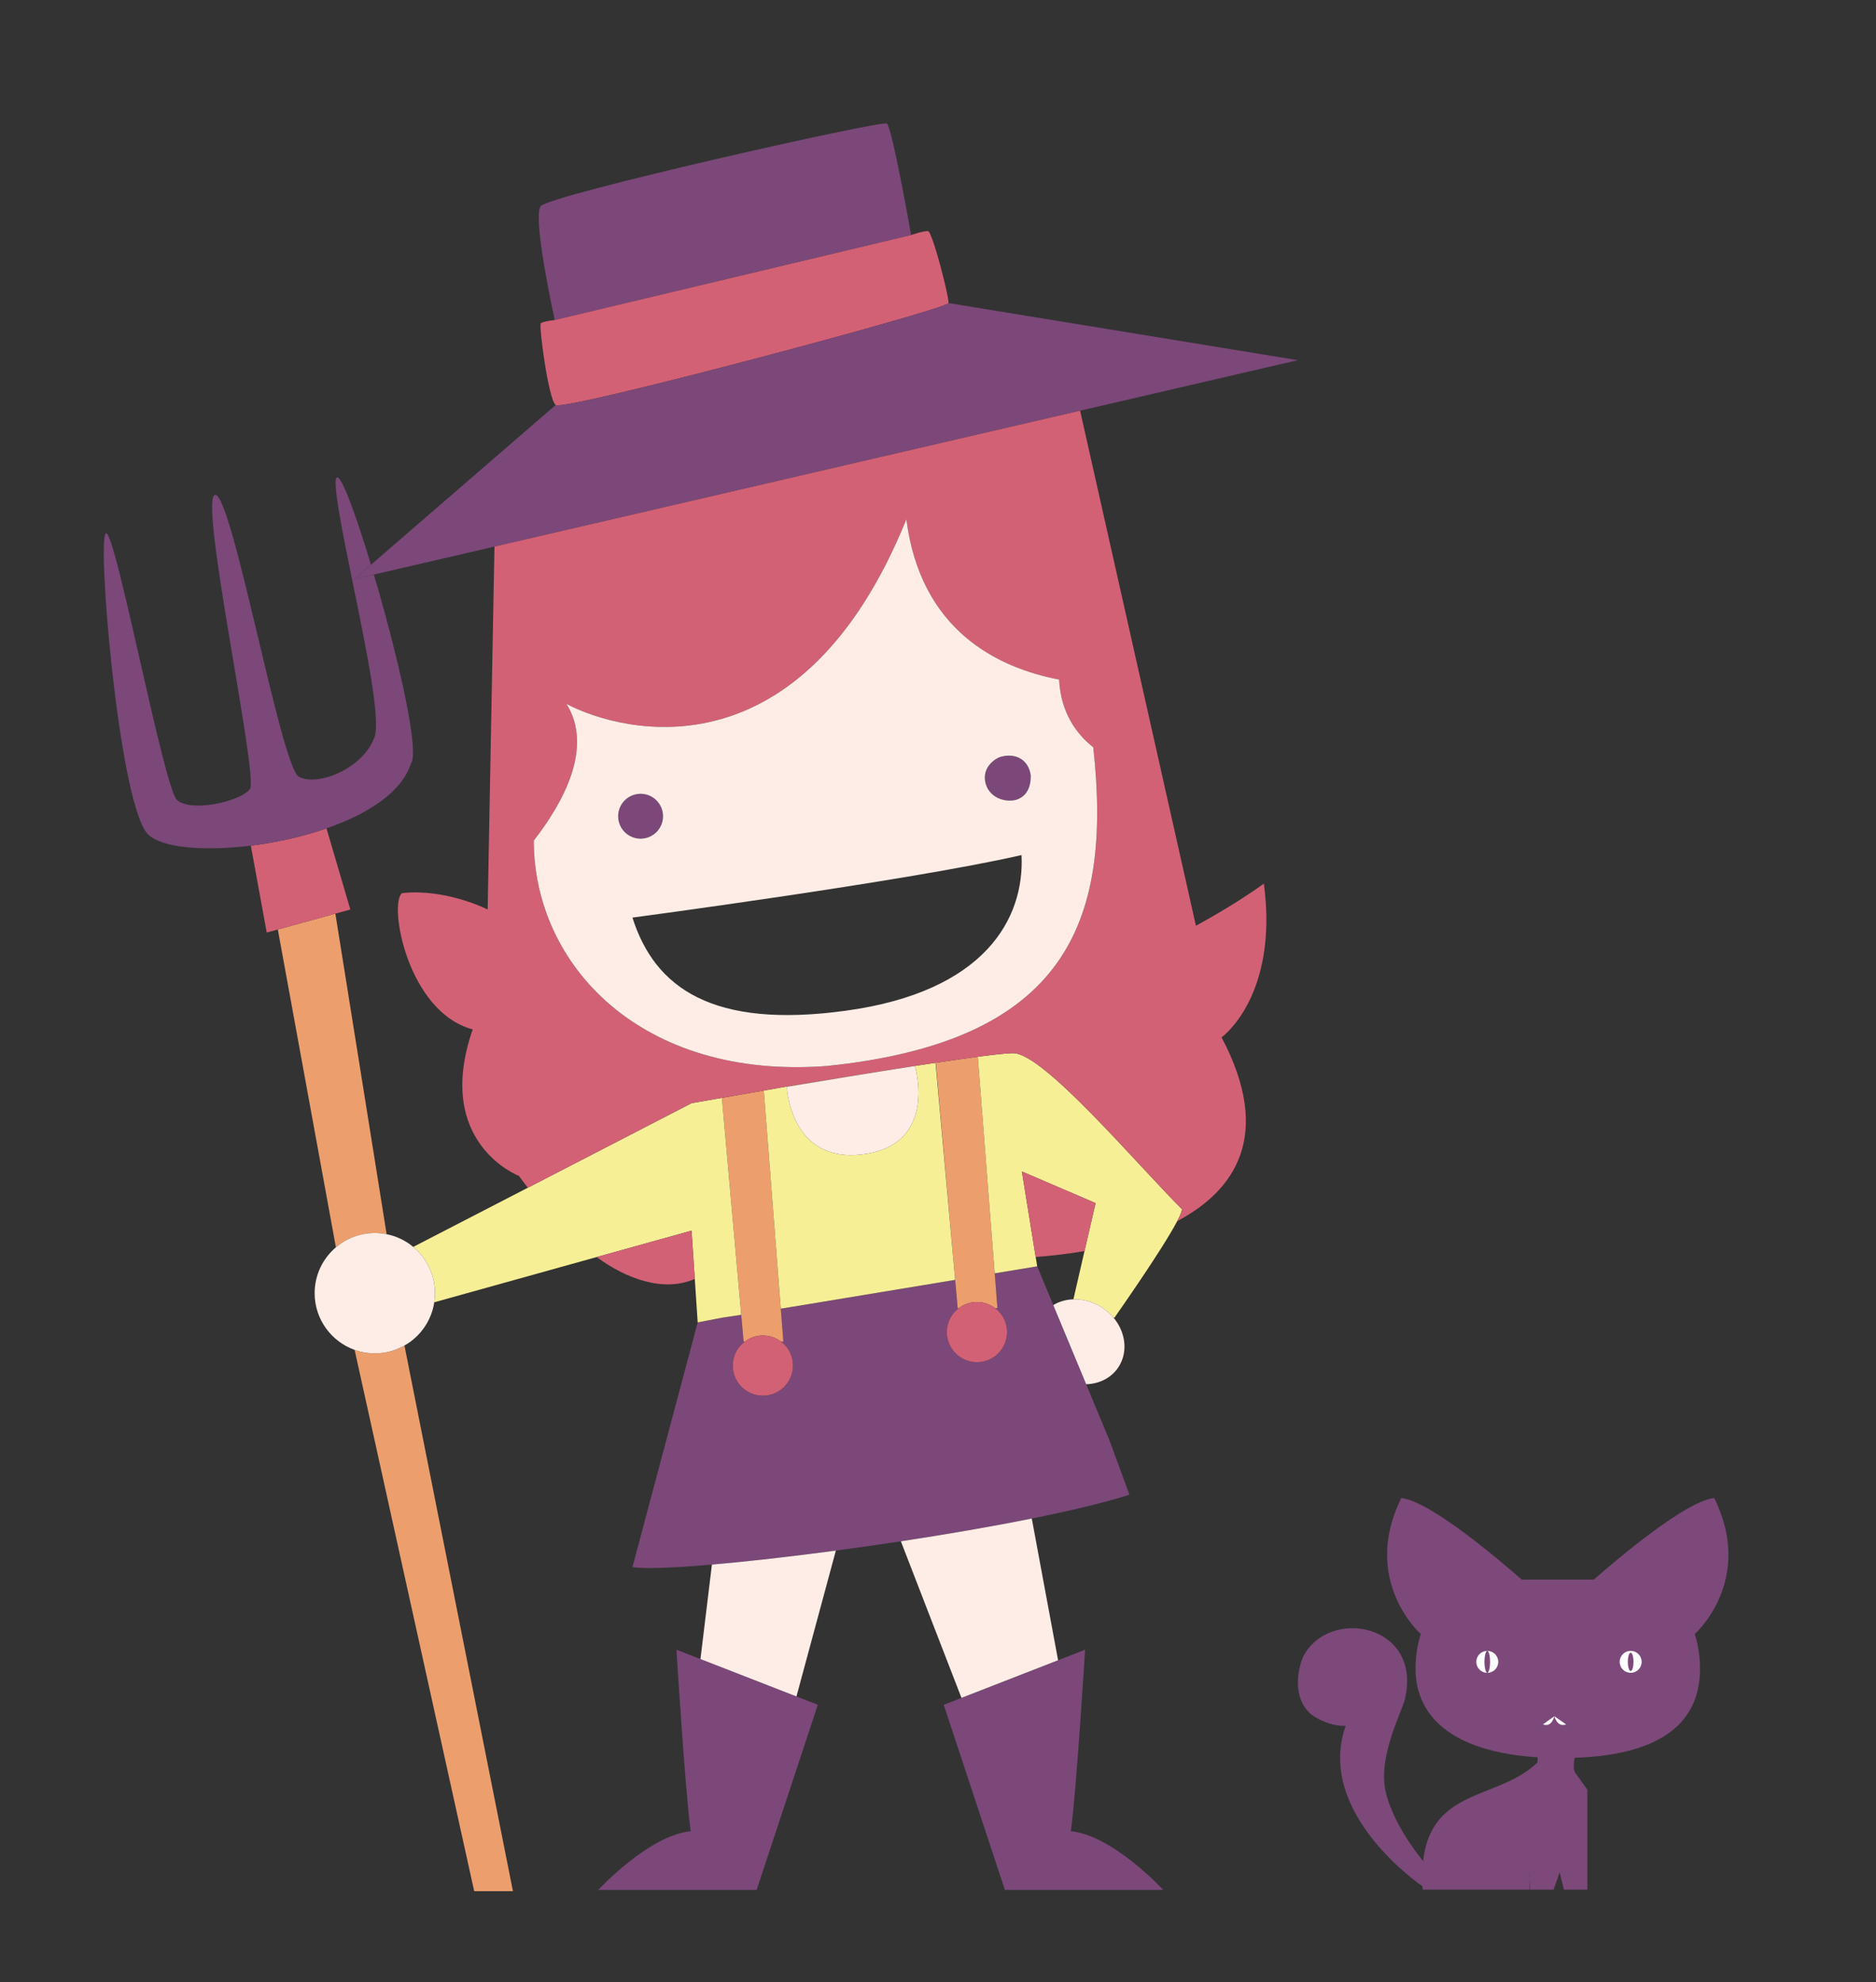 <?xml version="1.0" encoding="utf-8"?>
<!-- Generator: Adobe Illustrator 15.1.0, SVG Export Plug-In . SVG Version: 6.00 Build 0)  -->
<!DOCTYPE svg PUBLIC "-//W3C//DTD SVG 1.1//EN" "http://www.w3.org/Graphics/SVG/1.1/DTD/svg11.dtd">
<svg version="1.1" xmlns="http://www.w3.org/2000/svg" xmlns:xlink="http://www.w3.org/1999/xlink" x="0px" y="0px" width="460px"
	 height="486px" viewBox="0 0 460 486" enable-background="new 0 0 460 486" xml:space="preserve">
<rect x="0" y="0" width="460" height="486" fill="#333333" stroke="none"/>
<g id="Calque_1">
</g>
<g id="Calque_2" display="none">
	<path display="inline" fill="none" stroke="#E30613" stroke-miterlimit="10" d="M262.84-118.34l-87.39,20.83
		c0,0-5.58-25.18-3.43-27.92c2.15-2.74,83.59-21.12,84.87-20.26C258.17-144.83,262.84-118.34,262.84-118.34z"/>
	<path display="inline" fill="none" stroke="#E30613" stroke-miterlimit="10" d="M272-101.67c-0.17,1.5-94.49,26.66-96.33,25
		s-4.13-19.52-3.65-20.02s3.43-0.82,3.43-0.82l87.39-20.83c0,0,2.65-0.95,4.16-0.99C268.12-118.88,272.17-103.17,272-101.67z"/>
	<path display="inline" fill="none" stroke="#E30613" stroke-miterlimit="10" d="M357.67-87.67l-53.4,12.39l-143.6,33.32L132.8-35.5
		l-1.7,0.39l-3.8,0.88L126.33-34l0.85-0.73l3.21-2.79l1.33-1.15l43.95-38c1.84,1.66,96.16-23.5,96.33-25L357.67-87.67z"/>
	<path display="inline" fill="none" stroke="#E30613" stroke-miterlimit="10" d="M307.5,7.25c-0.06-0.19-0.11-0.39-0.17-0.58"/>
	<path display="inline" fill="none" stroke="#E30613" stroke-miterlimit="10" d="M307.5,7.25C312.15,10.93,317,12,317,12"/>
	<path display="inline" fill="none" stroke="#E30613" stroke-miterlimit="10" d="M170.31,30.11c-4.9,6.29-9.64,10.56-9.64,10.56"/>
	<path display="inline" fill="none" stroke="#E30613" stroke-miterlimit="10" d="M299.12-9.36c11.04,2.11,20.18,0.91,20.18,0.91"/>
	<path display="inline" fill="none" stroke="#E30613" stroke-miterlimit="10" d="M178.33-3.38c-1.59-0.83-2.83-1.63-3.66-2.29"/>
	<path display="inline" fill="none" stroke="#E30613" stroke-miterlimit="10" d="M268.82,84.61c-1.62,0.25-3.311,0.5-5.051,0.77
		c-10.029,1.56-21.539,3.46-31.409,5.12"/>
	<path display="inline" fill="none" stroke="#E30613" stroke-miterlimit="10" d="M349.33,40.67C342,46,332.67,51,332.67,51
		L319.3-8.45l-15.03-66.83l-143.6,33.32L159,47.02c0,0-10.17-5.19-21-4.02c-3.33,2.67,1.33,29.16,17.33,33.41
		c-9.66,27.92,11.34,35.92,11.34,35.92s0.78,1.12,2.17,2.91L209,94.5c0,0,2.22-0.39,5.92-1.03l1.51-0.26l10.28-1.8l5.29-0.93
		c9.97-1.66,21.55-3.55,31.65-5.1c1.779-0.27,3.51-0.53,5.17-0.78v0.01c0.02,0,0.04-0.01,0.06-0.01l0.061-0.01
		c3.819-0.58,7.31-1.08,10.25-1.47c4.359-0.58,7.529-0.91,8.81-0.87c7.5,0.25,30,27,41.25,38.25c-0.05,0.59-0.48,1.61-1.17,2.93
		c14.07-7.48,23.59-20.98,10.88-45.06C338.96,78.37,353,68.33,349.33,40.67z M242.224,85.379C196.5,88.859,170.31,60.5,170.31,30.11
		c7.18-9.23,14.7-22.78,8.02-33.49c14.45,7.53,57.81,17.76,83.34-45.29c3.48,27.22,22.26,36.4,37.45,39.31
		c0.41,8.2,4.32,13.4,8.38,16.61C312.25,50.5,300.5,79.379,242.224,85.379z"/>
	<path display="inline" fill="none" stroke="#E30613" stroke-miterlimit="10" d="M308.06,119l-2.71,11.76
		c-3.979,0.71-9.088,1.239-11.968,1.459L290,111.25L308.06,119z"/>
	<path display="inline" fill="none" stroke="#E30613" stroke-miterlimit="10" d="M329.25,120.5c-0.05,0.59-0.48,1.61-1.17,2.93
		c-0.01,0.01-0.01,0.01-0.01,0.01c-3.74,7.15-15.42,23.71-15.42,23.71L312.39,147c-0.739-0.86-1.609-1.65-2.62-2.32
		c-2.239-1.489-4.76-2.17-7.14-2.09l2.72-11.83l2.71-11.76L290,111.25l3.38,20.97l0.37,2.28l-10.42,1.72l-4.14-53.1
		c4.359-0.58,7.529-0.91,8.81-0.87C295.5,82.5,318,109.25,329.25,120.5z"/>
	<path display="inline" fill="none" stroke="#E30613" stroke-miterlimit="10" d="M185.73,132.23c7.25,5.33,15.61,8.8,23.27,5.44"/>
	<path display="inline" fill="none" stroke="#E30613" stroke-miterlimit="10" d="M168.84,115.24l-28.09,14.5
		c3.26,2.71,5.33,6.79,5.33,11.35c0,0.76-0.06,1.5-0.17,2.23l39.82-11.09l23.27-6.48l1.5,22.5"/>
	<line display="inline" fill="none" stroke="#E30613" stroke-miterlimit="10" x1="268.82" y1="84.61" x2="273.63" y2="137.82"/>
	<path display="inline" fill="none" stroke="#E30613" stroke-miterlimit="10" d="M232,90.48c-0.05,0-0.1,0.01-0.15,0.02"/>
	<path display="inline" fill="none" stroke="#E30613" stroke-miterlimit="10" d="M232.36,90.501c0,0,0.761,19.052,18.974,16.499
		s12.437-21.621,12.437-21.621"/>
	<path display="inline" fill="none" stroke="#E30613" stroke-miterlimit="10" d="M286.35,150.62c0,4.08-3.3,7.38-7.369,7.38
		c-4.08,0-7.381-3.3-7.381-7.38c0-2.41,1.15-4.54,2.94-5.87c1.24-0.94,2.77-1.5,4.44-1.5c1.67,0,3.21,0.56,4.439,1.5
		C285.2,146.09,286.35,148.22,286.35,150.62z"/>
	<path display="inline" fill="none" stroke="#E30613" stroke-miterlimit="10" d="M284,144.75h-0.58c-1.229-0.94-2.77-1.5-4.439-1.5
		c-1.671,0-3.2,0.56-4.44,1.5h-0.29l-0.5-5.63l-0.12-1.3l-4.75-53.22l0.061-0.01c3.819-0.58,7.31-1.08,10.25-1.47l4.14,53.1
		l0.12,1.5L284,144.75z"/>
	<path display="inline" fill="none" stroke="#E30613" stroke-miterlimit="10" d="M233.86,158.83c0,4.08-3.3,7.38-7.37,7.38
		c-4.08,0-7.38-3.3-7.38-7.38c0-2.41,1.15-4.54,2.94-5.87c1.24-0.95,2.77-1.5,4.44-1.5c1.67,0,3.21,0.55,4.44,1.5
		C232.71,154.29,233.86,156.42,233.86,158.83z"/>
	<path display="inline" fill="none" stroke="#E30613" stroke-miterlimit="10" d="M231.51,152.96h-0.58c-1.23-0.95-2.77-1.5-4.44-1.5
		c-1.67,0-3.2,0.55-4.44,1.5h-0.29l-0.5-5.63l-0.09-0.94l-0.03-0.359l-4.71-52.82l10.28-1.8l4.13,53.02l0.03,0.37l0.01,0.09
		l0.08,1.03L231.51,152.96z"/>
	<path display="inline" fill="none" stroke="#E30613" stroke-miterlimit="10" d="M298.87,231.08l-23.69,9.229l-14.859-38.39
		c11.14-1.689,22.25-3.6,32.1-5.58L298.87,231.08z"/>
	<path display="inline" fill="none" stroke="#E30613" stroke-miterlimit="10" d="M244.38,204.2l-9.66,35.76l-22.8-8.88l-0.74-0.29
		l2.81-23.16C222.61,206.89,233.19,205.69,244.38,204.2z"/>
	<path display="inline" fill="none" stroke="#E30613" stroke-miterlimit="10" d="M324.67,287.4h-38.84l-15-45.4l4.35-1.69
		l23.69-9.229l6.63-2.58c0,0-2.17,35.07-3.5,44.5C312.33,274,324.67,287.4,324.67,287.4z"/>
	<path display="inline" fill="none" stroke="#E30613" stroke-miterlimit="10" d="M239.96,242l-15,45.4h-38.84
		c0,0,12.34-13.4,22.67-14.4c-1.33-9.43-3.5-44.5-3.5-44.5l5.89,2.29l0.74,0.29l22.8,8.88l0.891,0.35L239.96,242z"/>
	<path display="inline" fill="none" stroke="#E30613" stroke-miterlimit="10" d="M316.37,190.5c-6.04,1.93-14.4,3.92-23.95,5.84
		c-9.85,1.98-20.96,3.891-32.1,5.58c-5.36,0.82-10.721,1.58-15.94,2.28c-11.189,1.49-21.77,2.689-30.39,3.43
		c-9.43,0.82-16.52,1.09-19.49,0.62l16-60l5.89-1.14l4.78-0.721l0.09,0.94l0.5,5.63h0.29c-1.79,1.33-2.94,3.46-2.94,5.87
		c0,4.08,3.3,7.38,7.38,7.38c4.07,0,7.37-3.3,7.37-7.38c0-2.41-1.15-4.54-2.93-5.87h0.58l-0.55-7.04l-0.08-1.03l42.75-7.069
		l0.12,1.3l0.5,5.63h0.29c-1.79,1.33-2.94,3.46-2.94,5.87c0,4.08,3.301,7.38,7.381,7.38c4.069,0,7.369-3.3,7.369-7.38
		c0-2.4-1.149-4.53-2.93-5.87H284l-0.55-7.03l-0.12-1.5l10.42-1.72l0.68,1.63l3.141,7.58l0.12,0.29l8.069,19.41l5.73,13.8
		L316.37,190.5z"/>
	<path display="inline" fill="none" stroke="#E30613" stroke-miterlimit="10" d="M233.86,158.83c0,4.08-3.3,7.38-7.37,7.38
		c-4.08,0-7.38-3.3-7.38-7.38c0-2.41,1.15-4.54,2.94-5.87c1.24-0.95,2.77-1.5,4.44-1.5c1.67,0,3.21,0.55,4.44,1.5
		C232.71,154.29,233.86,156.42,233.86,158.83z"/>
	<path display="inline" fill="none" stroke="#E30613" stroke-miterlimit="10" d="M146.08,141.09c0,0.76-0.06,1.5-0.17,2.23
		c-0.69,4.55-3.45,8.42-7.31,10.609c-2.15,1.21-4.63,1.91-7.27,1.91c-1.74,0-3.4-0.3-4.95-0.85c-5.71-2.04-9.8-7.49-9.8-13.9
		c0-4.5,2.02-8.54,5.21-11.24c2.57-2.19,5.9-3.51,9.54-3.51c0.99,0,1.96,0.1,2.9,0.29c2.45,0.48,4.68,1.58,6.52,3.11
		C144.01,132.45,146.08,136.53,146.08,141.09z"/>
	<path display="inline" fill="none" stroke="#E30613" stroke-miterlimit="10" d="M134.23,126.63c-0.94-0.19-1.91-0.29-2.9-0.29
		c-3.64,0-6.97,1.32-9.54,3.51l-14.24-77.93l14.11-3.89L134.23,126.63z"/>
	<path display="inline" fill="none" stroke="#E30613" stroke-miterlimit="10" d="M165.2,287.7h-9.5l-29.32-132.71
		c1.55,0.55,3.21,0.85,4.95,0.85c2.64,0,5.12-0.7,7.27-1.91L165.2,287.7z"/>
	<path display="inline" fill="none" stroke="#E30613" stroke-miterlimit="10" d="M125.33,47.02l-3.67,1.01l-14.11,3.89l-2.72,0.75
		l-3.9-21.31c4.85-0.59,9.91-1.61,14.73-3.01c1.29-0.38,2.57-0.78,3.82-1.22L125.33,47.02z"/>
	<g display="inline">
		<path fill="none" stroke="#E30613" stroke-miterlimit="10" d="M133.93-25.14l-2.32-8.17l0.03-0.01
			C132.42-30.65,133.19-27.9,133.93-25.14z"/>
		<path fill="none" stroke="#E30613" stroke-miterlimit="10" d="M140.18,11.24c-2.26,7.07-10.64,12.4-20.7,15.89
			c-1.25,0.44-2.53,0.84-3.82,1.22c-4.82,1.4-9.88,2.42-14.73,3.01c-1.33,0.17-2.65,0.3-3.94,0.4c-10.26,0.82-18.98-0.32-21.57-3.52
			c-6.99-8.62-12.34-73.07-9.98-73.47c2.35-0.4,14.11,62.13,17.35,65.34c3.24,3.21,15.8,0.42,17.93-2.66
			c2.13-3.09-12.73-71.76-8.54-72.09c4.19-0.32,16.1,66.56,20.5,69.08c4.4,2.51,15.76-1.83,18.59-9.72
			c1.46-4.06-1.8-20.48-4.9-35.62c-0.09-0.46-0.19-0.92-0.28-1.38c-2.68-13.09-5.32-26.1-4.04-26.65c1.11-0.47,4.65,9.14,8.34,21.41
			l-3.21,2.79L126.33-34l0.97-0.23l3.8-0.88l0.51,1.8l2.32,8.17C138.46-8.4,142.08,8.78,140.18,11.24z"/>
	</g>
	<circle display="inline" fill="none" stroke="#E30613" stroke-miterlimit="10" cx="196.5" cy="24.146" r="5.5"/>
	<path display="inline" fill="none" stroke="#E30613" stroke-miterlimit="10" d="M194.5,49c0,0,67.833-9,95.406-15.333
		c0.761,15.667-9.055,33.5-43.072,38.167C214.187,76.312,200,66.312,194.5,49z"/>
	<path display="inline" fill="none" stroke="#E30613" stroke-miterlimit="10" d="M313.63,159.28c-1.75,2.62-4.7,4.05-7.87,4.13
		L297.69,144c1.46-0.88,3.159-1.36,4.939-1.41c2.38-0.08,4.9,0.601,7.14,2.09c1.011,0.67,1.881,1.46,2.62,2.32
		C315.46,150.6,316.11,155.57,313.63,159.28z"/>
	<path display="inline" fill="none" stroke="#E30613" stroke-miterlimit="10" d="M284.667,9.625c3.833-1.125,7,0.709,7.5,4.542
		c0.036,2.789-0.959,5.208-3.75,6c-2.874,0.625-6.333-0.708-7.291-3.958C279.96,11.979,283.81,9.872,284.667,9.625z"/>
</g>
<g id="tracé" display="none">
	<path display="inline" fill="none" stroke="#E30613" stroke-miterlimit="10" d="M307.5,7.25C312.15,10.93,317,12,317,12"/>
	<path display="inline" fill="none" stroke="#E30613" stroke-miterlimit="10" d="M170.31,30.11c-4.9,6.29-9.64,10.56-9.64,10.56"/>
	<path display="inline" fill="none" stroke="#E30613" stroke-miterlimit="10" d="M299.12-9.36c11.04,2.11,20.18,0.91,20.18,0.91"/>
	<path display="inline" fill="none" stroke="#E30613" stroke-miterlimit="10" d="M178.33-3.38c-1.59-0.83-2.83-1.63-3.66-2.29"/>
	<path display="inline" fill="none" stroke="#E30613" stroke-miterlimit="10" d="M268.82,84.61c-1.62,0.25-3.311,0.5-5.051,0.77"/>
	<path display="inline" fill="none" stroke="#E30613" stroke-miterlimit="10" d="M232,90.48c-0.05,0-0.1,0.01-0.15,0.02"/>
</g>
<g id="formes">
	<path fill="#7B4879" d="M276.945,366.474c-6.041,1.93-14.401,3.92-23.951,5.84c-9.85,1.98-20.96,3.891-32.1,5.58
		c-5.36,0.82-10.721,1.58-15.94,2.28c-11.189,1.49-21.77,2.689-30.39,3.43c-9.43,0.82-16.52,1.09-19.49,0.62l16-60l5.89-1.14
		l4.78-0.721l0.09,0.94l0.5,5.63h0.29c-1.79,1.33-2.94,3.46-2.94,5.87c0,4.08,3.3,7.38,7.38,7.38c4.07,0,7.37-3.3,7.37-7.38
		c0-2.41-1.15-4.54-2.93-5.87h0.58l-0.55-7.04l-0.08-1.03l42.75-7.069l0.12,1.3l0.5,5.63h0.29c-1.79,1.33-2.94,3.46-2.94,5.87
		c0,4.08,3.301,7.38,7.381,7.38c4.069,0,7.369-3.3,7.369-7.38c0-2.4-1.149-4.53-2.93-5.87h0.58l-0.55-7.03l-0.12-1.5l10.42-1.72
		l0.68,1.63l3.141,7.58l0.12,0.29l8.069,19.41l5.73,13.8L276.945,366.474z"/>
	<g>
		<path fill="#7B4879" d="M285.244,463.374h-38.84l-15-45.4l4.35-1.69l23.69-9.229l6.63-2.58c0,0-2.17,35.07-3.5,44.5
			C272.904,449.974,285.244,463.374,285.244,463.374z"/>
		<path fill="#7B4879" d="M200.534,417.974l-15,45.4h-38.84c0,0,12.34-13.4,22.67-14.4c-1.33-9.43-3.5-44.5-3.5-44.5l5.89,2.29
			l0.74,0.29l22.8,8.88l0.891,0.35L200.534,417.974z"/>
	</g>
	<g>
		<path fill="#EC9F6D" d="M244.574,320.724h-0.58c-1.229-0.94-2.77-1.5-4.439-1.5c-1.671,0-3.2,0.56-4.44,1.5h-0.29l-0.5-5.63
			l-0.12-1.3l-4.75-53.22l0.061-0.011c3.819-0.58,7.31-1.08,10.25-1.47l4.14,53.1l0.12,1.5L244.574,320.724z"/>
		<path fill="#EC9F6D" d="M192.084,328.934h-0.58c-1.23-0.95-2.77-1.5-4.44-1.5c-1.67,0-3.2,0.55-4.44,1.5h-0.29l-0.5-5.63
			l-0.09-0.94l-0.03-0.359l-4.71-52.82l10.28-1.8l4.13,53.02l0.03,0.37l0.01,0.09l0.08,1.03L192.084,328.934z"/>
		<path fill="#D36175" d="M246.924,326.594c0,4.08-3.3,7.38-7.369,7.38c-4.08,0-7.381-3.3-7.381-7.38c0-2.41,1.15-4.54,2.94-5.87
			c1.24-0.94,2.77-1.5,4.44-1.5c1.67,0,3.21,0.56,4.439,1.5C245.774,322.063,246.924,324.193,246.924,326.594z"/>
		<path fill="#D36175" d="M194.435,334.804c0,4.08-3.3,7.38-7.37,7.38c-4.08,0-7.38-3.3-7.38-7.38c0-2.41,1.15-4.54,2.94-5.87
			c1.24-0.95,2.77-1.5,4.44-1.5c1.67,0,3.21,0.55,4.44,1.5C193.284,330.264,194.435,332.394,194.435,334.804z"/>
	</g>
	<g>
		<path fill="#F6EF96" d="M289.824,296.474c-0.049,0.59-0.48,1.61-1.17,2.931c-0.01,0.01-0.01,0.01-0.01,0.01
			c-3.74,7.149-15.42,23.71-15.42,23.71l-0.26-0.15c-0.74-0.86-1.609-1.65-2.621-2.32c-2.238-1.489-4.76-2.17-7.14-2.09l2.72-11.83
			l2.711-11.76l-18.061-7.75l3.38,20.97l0.37,2.28l-10.42,1.72l-4.14-53.1c4.359-0.58,7.529-0.91,8.81-0.87
			C256.074,258.474,278.574,285.224,289.824,296.474z"/>
		<path fill="#F6EF96" d="M181.744,322.363l-4.78,0.721l-5.89,1.14l-0.71-10.66l-0.79-11.84l-23.27,6.479l-39.82,11.091
			c0.11-0.73,0.17-1.471,0.17-2.23c0-4.56-2.07-8.64-5.33-11.35l28.09-14.5l40.16-20.74c0,0,2.22-0.39,5.92-1.03l1.51-0.26
			l4.71,52.82L181.744,322.363z"/>
		<path fill="#F6EF96" d="M229.395,260.584v-0.01c-1.66,0.25-3.391,0.51-5.17,0.779c-10.101,1.551-21.681,3.439-31.65,5.1
			l-5.29,0.931l4.13,53.02l0.03,0.37l0.01,0.09l42.75-7.069L229.395,260.584z M211.904,282.974c-18.21,2.55-18.97-16.5-18.97-16.5
			c9.87-1.66,21.38-3.56,31.409-5.12C224.344,261.354,230.124,280.424,211.904,282.974z"/>
	</g>
	<g>
		<path fill="#7B4879" d="M223.414,57.634l-87.39,20.83c0,0-5.58-25.18-3.43-27.92c2.15-2.74,83.59-21.12,84.87-20.26
			C218.744,31.144,223.414,57.634,223.414,57.634z"/>
		<path fill="#D36175" d="M232.574,74.304c-0.17,1.5-94.49,26.66-96.33,25s-4.13-19.52-3.65-20.02s3.43-0.82,3.43-0.82l87.39-20.83
			c0,0,2.65-0.95,4.16-0.99C228.694,57.094,232.744,72.804,232.574,74.304z"/>
		<path fill="#7B4879" d="M318.244,88.304l-53.4,12.39l-143.6,33.32l-27.87,6.46l-1.7,0.39l-3.8,0.881l-0.97,0.229l0.85-0.729
			l3.21-2.791l1.33-1.149l43.95-38c1.84,1.66,96.16-23.5,96.33-25L318.244,88.304z"/>
	</g>
	<g>
		<path fill="#EC9F6D" d="M94.804,302.604c-0.94-0.189-1.91-0.29-2.9-0.29c-3.64,0-6.97,1.32-9.54,3.511l-14.24-77.931l14.11-3.89
			L94.804,302.604z"/>
		<path fill="#EC9F6D" d="M125.774,463.674h-9.5l-29.32-132.71c1.55,0.55,3.21,0.85,4.95,0.85c2.64,0,5.12-0.7,7.27-1.91
			L125.774,463.674z"/>
		<path fill="#D36175" d="M85.904,222.994l-3.67,1.01l-14.11,3.89l-2.72,0.75l-3.9-21.31c4.85-0.59,9.91-1.61,14.73-3.01
			c1.29-0.381,2.57-0.781,3.82-1.221L85.904,222.994z"/>
		<g>
			<path fill="#7B4879" d="M94.504,150.834l-2.32-8.17l0.03-0.01C92.994,145.324,93.764,148.074,94.504,150.834z"/>
			<path fill="#7B4879" d="M100.754,187.214c-2.26,7.069-10.64,12.399-20.7,15.89c-1.25,0.439-2.53,0.84-3.82,1.221
				c-4.82,1.399-9.88,2.42-14.73,3.01c-1.33,0.17-2.65,0.3-3.94,0.399c-10.26,0.82-18.98-0.319-21.57-3.52
				c-6.99-8.62-12.34-73.07-9.98-73.47c2.35-0.4,14.11,62.129,17.35,65.34c3.24,3.209,15.8,0.42,17.93-2.66
				c2.13-3.09-12.73-71.76-8.54-72.09c4.19-0.32,16.1,66.56,20.5,69.081c4.4,2.51,15.76-1.83,18.59-9.721
				c1.46-4.06-1.8-20.479-4.9-35.619c-0.09-0.461-0.19-0.92-0.28-1.381c-2.68-13.09-5.32-26.1-4.04-26.65
				c1.11-0.47,4.65,9.14,8.34,21.41l-3.21,2.791l-0.85,0.729l0.97-0.229l3.8-0.881l0.51,1.801l2.32,8.17
				C99.034,167.574,102.654,184.754,100.754,187.214z"/>
		</g>
	</g>
	<g>
		<path fill="#7B4879" d="M162.574,200.123c0,3.031-2.46,5.5-5.5,5.5s-5.5-2.469-5.5-5.5c0-3.039,2.46-5.5,5.5-5.5
			S162.574,197.084,162.574,200.123z"/>
		<path fill="#7B4879" d="M252.744,190.144c0.03,2.79-0.96,5.21-3.75,6c-2.88,0.62-6.34-0.71-7.29-3.96
			c-1.17-4.23,2.68-6.34,3.54-6.59C249.074,184.474,252.244,186.304,252.744,190.144z"/>
		<path fill="none" d="M207.404,247.804c-32.64,4.479-46.83-5.521-52.33-22.83c0,0,67.83-9,95.41-15.33
			C251.244,225.304,241.424,243.144,207.404,247.804z"/>
	</g>
	<g>
		<path fill="#D36175" d="M309.904,216.644c-7.33,5.33-16.66,10.33-16.66,10.33l-13.369-59.45l-15.031-66.83l-143.6,33.32
			l-1.67,88.98c0,0-10.17-5.19-21-4.021c-3.33,2.67,1.33,29.16,17.33,33.41c-9.66,27.92,11.34,35.92,11.34,35.92
			s0.78,1.12,2.17,2.91l40.16-20.74c0,0,2.22-0.39,5.92-1.03l1.51-0.26l10.28-1.8l5.29-0.931c9.97-1.66,21.55-3.549,31.65-5.1
			c1.779-0.27,3.51-0.529,5.17-0.779v0.01c0.02,0,0.04-0.01,0.06-0.01l0.061-0.011c3.819-0.58,7.31-1.08,10.25-1.47
			c4.359-0.58,7.529-0.91,8.81-0.87c7.5,0.25,30,27,41.25,38.25c-0.049,0.59-0.48,1.61-1.17,2.931
			c14.07-7.48,23.59-20.98,10.881-45.061C299.535,254.344,313.574,244.304,309.904,216.644z M202.794,261.354
			c-45.72,3.48-71.91-24.88-71.91-55.27c7.18-9.23,14.7-22.78,8.02-33.49c14.45,7.529,57.81,17.76,83.34-45.29
			c3.48,27.22,22.26,36.399,37.45,39.31c0.41,8.2,4.32,13.4,8.38,16.61C272.824,226.474,261.074,255.354,202.794,261.354z"/>
		<path fill="#D36175" d="M268.635,294.974l-2.711,11.76c-3.979,0.71-9.09,1.24-11.97,1.46l-3.38-20.97L268.635,294.974z"/>
		<path fill="#D36175" d="M170.364,313.563c-7.66,3.36-16.81-0.03-24.06-5.36l23.27-6.479L170.364,313.563z"/>
	</g>
	<g>
		<path fill="#FEEDE6" d="M268.074,183.224c-4.06-3.21-7.97-8.41-8.38-16.61c-15.19-2.91-33.97-12.09-37.45-39.31
			c-25.53,63.05-68.89,52.819-83.34,45.29c6.68,10.71-0.84,24.26-8.02,33.49c0,30.39,26.19,58.75,71.91,55.27
			C261.074,255.354,272.824,226.474,268.074,183.224z M151.574,200.123c0-3.039,2.46-5.5,5.5-5.5s5.5,2.461,5.5,5.5
			c0,3.031-2.46,5.5-5.5,5.5S151.574,203.154,151.574,200.123z M207.404,247.804c-32.64,4.479-46.83-5.521-52.33-22.83
			c0,0,67.83-9,95.41-15.33C251.244,225.304,241.424,243.144,207.404,247.804z M248.994,196.144c-2.88,0.62-6.34-0.71-7.29-3.96
			c-1.17-4.23,2.68-6.34,3.54-6.59c3.83-1.12,7,0.71,7.5,4.55C252.774,192.934,251.784,195.354,248.994,196.144z"/>
		<path fill="#FEEDE6" d="M211.904,282.974c-18.21,2.55-18.97-16.5-18.97-16.5c9.87-1.66,21.38-3.56,31.409-5.12
			C224.344,261.354,230.124,280.424,211.904,282.974z"/>
		<path fill="#FEEDE6" d="M259.444,407.054l-23.69,9.229l-14.859-38.39c11.14-1.689,22.25-3.6,32.1-5.58L259.444,407.054z"/>
		<path fill="#FEEDE6" d="M204.954,380.174l-9.66,35.76l-22.8-8.88l-0.74-0.29l2.81-23.16
			C183.184,382.863,193.765,381.664,204.954,380.174z"/>
		<path fill="#FEEDE6" d="M106.654,317.063c0,0.76-0.06,1.5-0.17,2.23c-0.69,4.55-3.45,8.42-7.31,10.609
			c-2.15,1.21-4.63,1.91-7.27,1.91c-1.74,0-3.4-0.3-4.95-0.85c-5.71-2.04-9.8-7.49-9.8-13.9c0-4.5,2.02-8.54,5.21-11.239
			c2.57-2.19,5.9-3.511,9.54-3.511c0.99,0,1.96,0.101,2.9,0.29c2.45,0.48,4.68,1.58,6.52,3.11
			C104.584,308.424,106.654,312.504,106.654,317.063z"/>
		<path fill="#FEEDE6" d="M274.205,335.254c-1.75,2.62-4.701,4.05-7.871,4.13l-8.069-19.41c1.46-0.88,3.159-1.36,4.939-1.41
			c2.38-0.08,4.901,0.601,7.14,2.09c1.012,0.67,1.881,1.46,2.621,2.32C276.035,326.573,276.686,331.544,274.205,335.254z"/>
	</g>
	<g id="Calque_4">
		<path fill="#7C497A" d="M415.564,400.629c0,0,14.779-13.086,4.779-33.346c-7.055,0.75-23.805,14.973-29.531,20h-17.686
			c-5.729-5.027-22.479-19.25-29.533-20c-10,20.26,4.781,33.346,4.781,33.346l0,0c-0.824,2.621-1.281,5.504-1.281,8.529
			c0,12.082,9.75,21.875,35.75,21.875s34-9.793,34-21.875C416.844,406.133,416.389,403.25,415.564,400.629L415.564,400.629z"/>
		<g>
			<path fill="#7C497A" d="M362.725,447.283c9.24,0,8.369,9.98,6.061,12.041l6.189,0.02"/>
			<line fill="#7C497A" x1="382.436" y1="459.053" x2="381.965" y2="457.094"/>
			<path fill="#7C497A" d="M389.225,438.783v24.5h-5.76l-1.029-4.23l-1.471,4.23h-5.74l-0.17-2.699l-0.02-1.24h-0.061l0.078,1.24
				l0.041,2.699h-26.25c-0.02-0.27-0.029-0.539-0.051-0.811c0,0-26.391-17.83-18.83-39.33c-2.41,0.09-5.199-0.641-8.289-2.67
				c-5-4.131-3.42-11.32-2.131-14.301c6.381-12.33,29.25-7.949,24.971,10.342c-0.729,3.129-6.59,13.959-4.801,22.51
				c1.701,7.629,7.4,15.02,9.24,17.26c2.051-18.02,18.359-14.92,28.01-24.119c0.09-1.16,0.121-1.801,0.121-2.131h9.26
				c0,0-1,3.5,0,4.75L389.225,438.783z"/>
			<polygon fill="#7C497A" points="375.055,460.584 374.975,459.344 375.035,459.344 			"/>
		</g>
		<circle fill="#7C497A" cx="399.844" cy="407.452" r="4.167"/>
		<circle fill="#FFFFFF" cx="399.844" cy="407.451" r="2.693"/>
		<ellipse fill="#7C497A" cx="399.844" cy="407.451" rx="0.691" ry="2.256"/>
		<circle fill="#7C497A" cx="364.684" cy="407.452" r="4.167"/>
		<circle fill="#FFFFFF" cx="364.684" cy="407.451" r="2.693"/>
		<ellipse fill="#7C497A" cx="364.684" cy="407.451" rx="0.689" ry="2.691"/>
		<g>
			<path fill="#FFFFFF" d="M381.125,420.783c0,0-0.613,2.834-2.781,2.002"/>
			<path fill="#FFFFFF" d="M381.125,420.783c0,0,0.721,2.834,2.887,2.002"/>
		</g>
	</g>
</g>
</svg>
